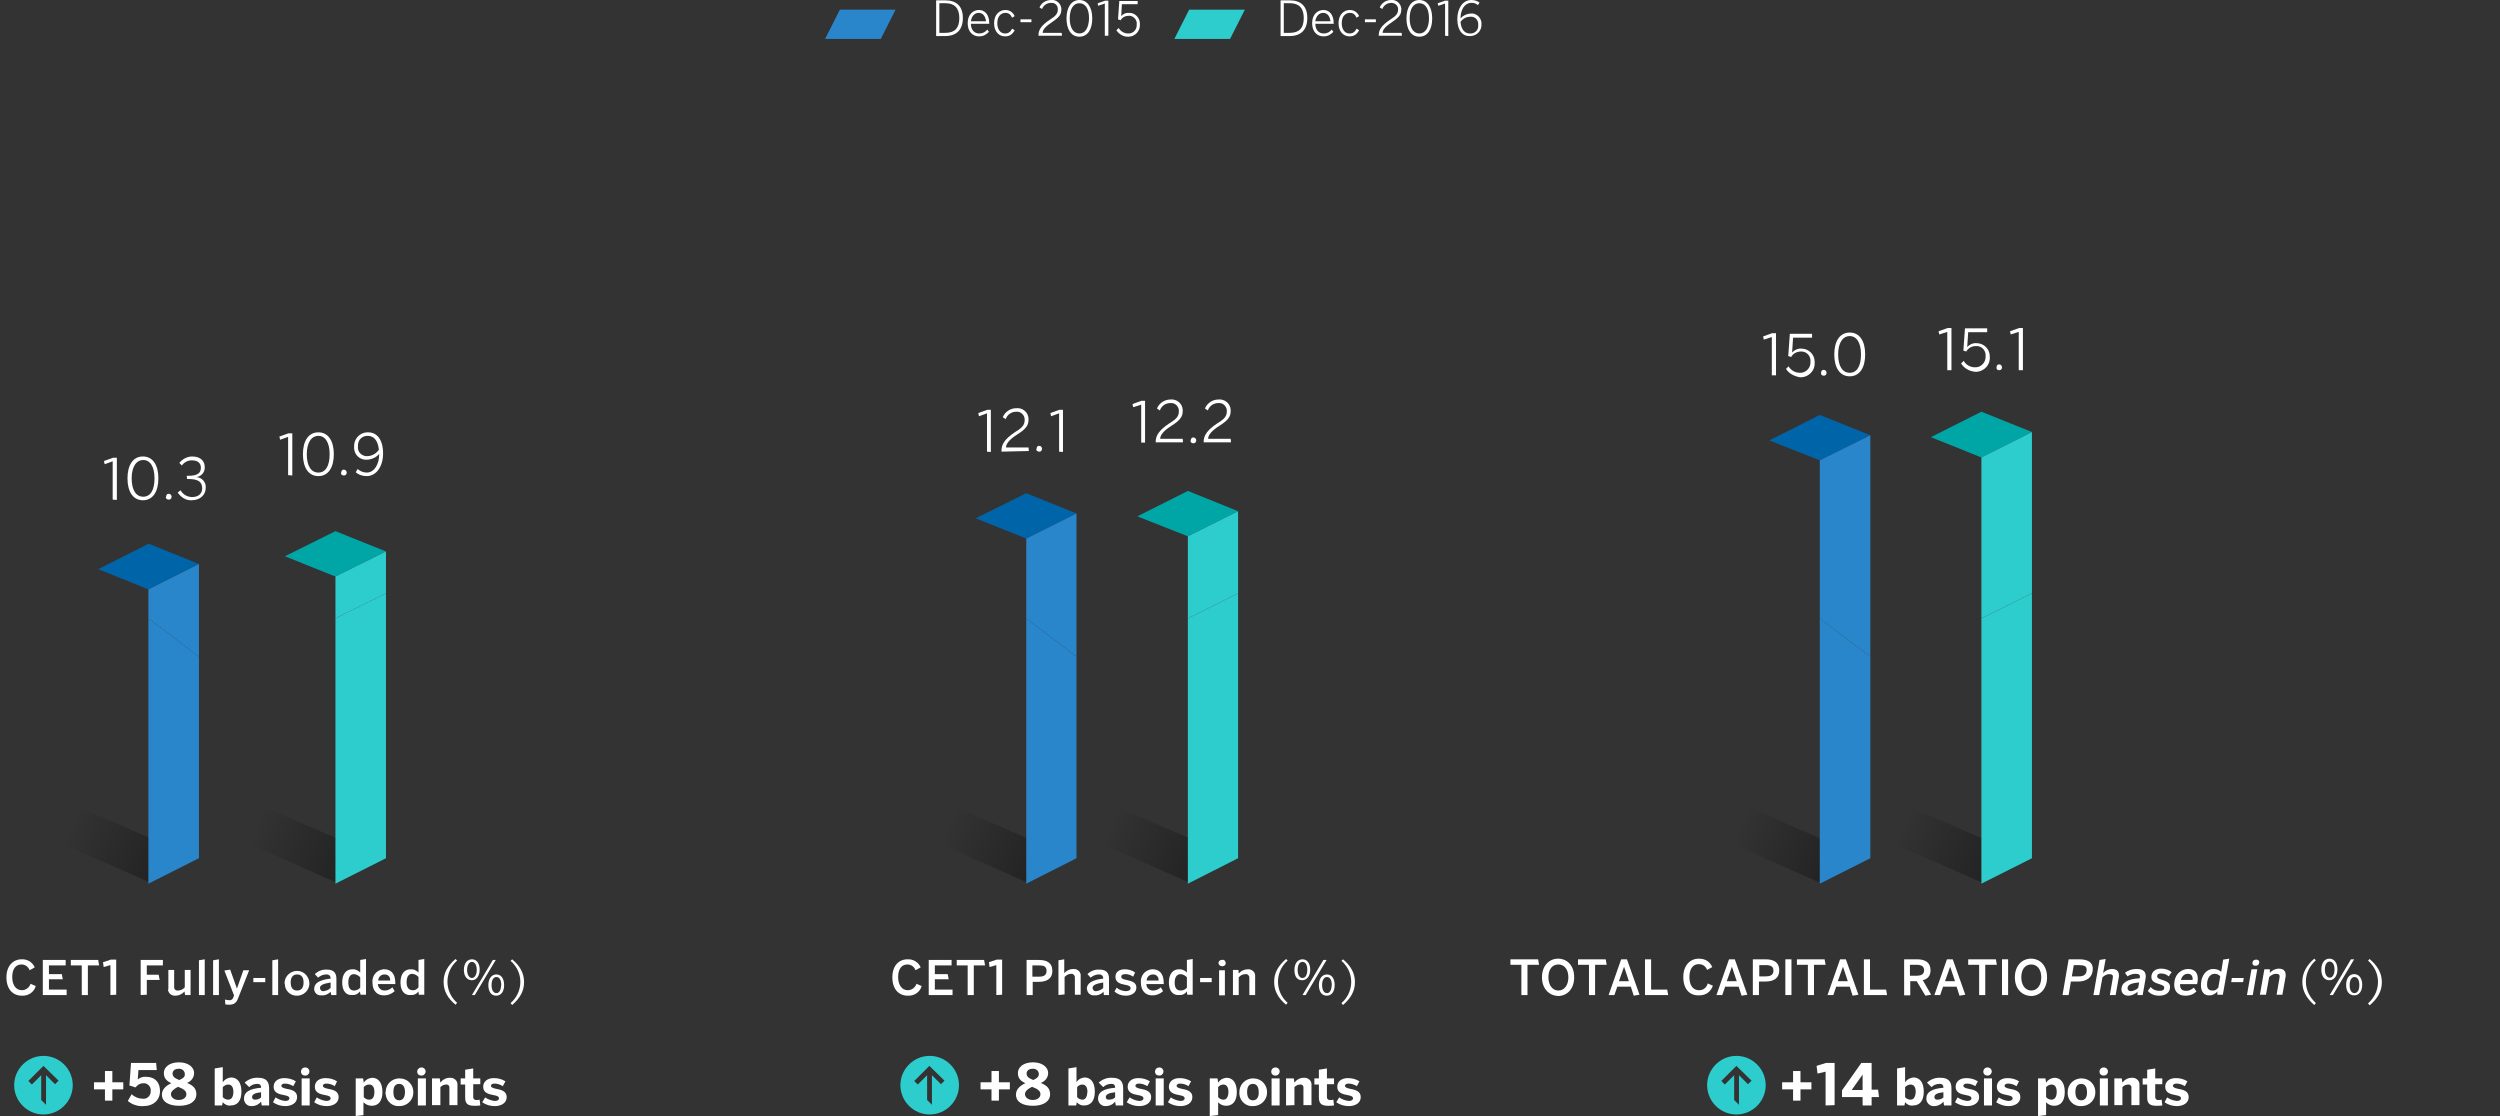 <?xml version="1.0" encoding="utf-8"?>
<!-- Generator: Adobe Illustrator 21.0.0, SVG Export Plug-In . SVG Version: 6.00 Build 0)  -->
<!DOCTYPE svg PUBLIC "-//W3C//DTD SVG 1.1//EN" "http://www.w3.org/Graphics/SVG/1.1/DTD/svg11.dtd">
<svg version="1.1" id="Capa_1" xmlns="http://www.w3.org/2000/svg" xmlns:xlink="http://www.w3.org/1999/xlink" x="0px" y="0px"
	 viewBox="0 0 776.6 346.7" style="enable-background:new 0 0 776.6 346.7;" xml:space="preserve">
<rect x="0" y="0" width="776.6" height="346.7" fill="#333333" stroke="none"/>
<style type="text/css">
	.st0{fill:url(#SVGID_1_);}
	.st1{fill:url(#SVGID_2_);}
	.st2{fill:url(#SVGID_3_);}
	.st3{fill:url(#SVGID_4_);}
	.st4{fill:url(#SVGID_5_);}
	.st5{fill:url(#SVGID_6_);}
	.st6{fill:#FFFFFF;}
	.st7{fill:#2ECDCD;}
	.st8{fill:#2A86CA;}
	.st9{fill:#0064A8;}
	.st10{fill:#00A6A6;}
</style>
<linearGradient id="SVGID_1_" gradientUnits="userSpaceOnUse" x1="79.635" y1="91.559" x2="124.164" y2="72.198" gradientTransform="matrix(1 0 0 -1 0 348)">
	<stop  offset="0" style="stop-color:#000000;stop-opacity:0"/>
	<stop  offset="1" style="stop-color:#000000;stop-opacity:0.5"/>
</linearGradient>
<polygon class="st0" points="104.4,274.1 57.3,253.3 76.3,248.1 119.2,266.8 "/>
<linearGradient id="SVGID_2_" gradientUnits="userSpaceOnUse" x1="21.823" y1="91.542" x2="66.352" y2="72.182" gradientTransform="matrix(1 0 0 -1 0 348)">
	<stop  offset="0" style="stop-color:#000000;stop-opacity:0"/>
	<stop  offset="1" style="stop-color:#000000;stop-opacity:0.5"/>
</linearGradient>
<polygon class="st1" points="46.5,274.1 -0.5,253.3 18.5,248.1 61.4,266.8 "/>
<linearGradient id="SVGID_3_" gradientUnits="userSpaceOnUse" x1="344.588" y1="91.536" x2="389.117" y2="72.175" gradientTransform="matrix(1 0 0 -1 0 348)">
	<stop  offset="0" style="stop-color:#000000;stop-opacity:0"/>
	<stop  offset="1" style="stop-color:#000000;stop-opacity:0.5"/>
</linearGradient>
<polygon class="st2" points="369.3,274.1 322.2,253.3 341.2,248.1 384.1,266.8 "/>
<linearGradient id="SVGID_4_" gradientUnits="userSpaceOnUse" x1="294.256" y1="91.549" x2="338.786" y2="72.189" gradientTransform="matrix(1 0 0 -1 0 348)">
	<stop  offset="0" style="stop-color:#000000;stop-opacity:0"/>
	<stop  offset="1" style="stop-color:#000000;stop-opacity:0.5"/>
</linearGradient>
<polygon class="st3" points="319,274.1 271.9,253.3 290.9,248.1 333.8,266.8 "/>
<linearGradient id="SVGID_5_" gradientUnits="userSpaceOnUse" x1="590.75" y1="91.552" x2="635.28" y2="72.191" gradientTransform="matrix(1 0 0 -1 0 348)">
	<stop  offset="0" style="stop-color:#000000;stop-opacity:0"/>
	<stop  offset="1" style="stop-color:#000000;stop-opacity:0.5"/>
</linearGradient>
<polygon class="st4" points="615.5,274.1 568.4,253.3 587.4,248.1 630.3,266.8 "/>
<linearGradient id="SVGID_6_" gradientUnits="userSpaceOnUse" x1="540.411" y1="91.547" x2="584.94" y2="72.187" gradientTransform="matrix(1 0 0 -1 0 348)">
	<stop  offset="0" style="stop-color:#000000;stop-opacity:0"/>
	<stop  offset="1" style="stop-color:#000000;stop-opacity:0.5"/>
</linearGradient>
<polygon class="st5" points="565.1,274.1 518,253.3 537.1,248.1 580,266.8 "/>
<title>des_financiero_solvencia_eng</title>
<path class="st6" d="M2,303.6c0-3.6,2.1-5.6,4.7-5.6c1.8-0.1,3.4,0.9,4.1,2.5l-1.6,0.9c-0.4-1.1-1.4-1.8-2.5-1.8
	c-1.9,0-2.9,1.5-2.9,3.9s1.1,4.1,3,4.1c1.2,0,2.3-0.8,2.7-2l1.6,0.7c-0.5,1.9-2.3,3.1-4.3,3C4,309.3,2,307.3,2,303.6z"/>
<path class="st6" d="M13.3,309.1v-10.9h7.1v1.7h-5.2v2.7h4l0.3,1.6h-4.3v3.2h5.5v1.7L13.3,309.1L13.3,309.1z"/>
<path class="st6" d="M25.4,309.1v-9.2H22v-1.7h8.5l0.3,1.7h-3.5v9.2H25.4z"/>
<path class="st6" d="M34.3,309.1v-9.3l-2.1,0.6l-0.2-1.5l2.4-0.8h1.7V309L34.3,309.1L34.3,309.1z"/>
<path class="st6" d="M43.7,309.1v-10.9h6.9v1.7h-5v2.9h3.7l0.3,1.6h-4v4.6L43.7,309.1L43.7,309.1z"/>
<path class="st6" d="M52.3,307v-5.7h1.8v5.2c-0.1,0.6,0.3,1.1,0.8,1.2c0.1,0,0.2,0,0.4,0c0.8,0,1.6-0.4,2.1-1v-5.4h1.8v7.8h-1.7
	l-0.2-1.1c-0.7,0.8-1.7,1.3-2.8,1.3c-1.1,0.1-2.2-0.7-2.3-1.8C52.3,307.3,52.3,307.2,52.3,307z"/>
<path class="st6" d="M61.8,309.1v-10.8l1.8-0.3v11.1L61.8,309.1L61.8,309.1z"/>
<path class="st6" d="M66.2,309.1v-10.8L68,298v11.1H66.2L66.2,309.1z"/>
<path class="st6" d="M70,312l-0.1-1.5c0.4,0.1,0.9,0.2,1.3,0.2c0.6,0.1,1.1-0.3,1.3-0.9l0.2-0.6l-3-7.7l1.8-0.3l2.1,5.9l0,0l2-5.7
	h1.8L74,310c-0.5,1.4-1.2,2.1-2.8,2.1C70.8,312.1,70.4,312.1,70,312z"/>
<path class="st6" d="M78.7,305.1v-1.3h3.7v1.3H78.7z"/>
<path class="st6" d="M84.6,309.1v-10.8l1.8-0.3v11.1L84.6,309.1L84.6,309.1z"/>
<path class="st6" d="M88.4,305.2c0.1-2.1,2-3.7,4.1-3.6s3.7,2,3.6,4.1c-0.1,2-1.8,3.6-3.8,3.6c-2,0.1-3.8-1.5-3.8-3.5
	C88.4,305.6,88.4,305.4,88.4,305.2z M94.3,305.2c0-1.5-0.6-2.5-2-2.5s-2,1-2,2.5s0.6,2.5,2,2.5S94.3,306.7,94.3,305.2L94.3,305.2z"
	/>
<path class="st6" d="M97.6,307.2c0-1.7,1.4-2.8,5.1-3.2v-0.2c0-0.6-0.5-1.1-1.1-1.1c-0.1,0-0.2,0-0.3,0c-0.9,0-1.8,0.4-2.5,1l-1-1.1
	c1-1,2.4-1.5,3.8-1.4c2,0,2.9,1,2.9,2.8v5.1h-1.6l-0.2-1c-0.8,0.8-1.8,1.2-2.9,1.1c-1.1,0.1-2.1-0.7-2.2-1.8
	C97.6,307.3,97.6,307.3,97.6,307.2z M102.7,306.9v-1.7c-2.5,0.4-3.3,0.9-3.3,1.7c0,0.5,0.4,1,0.9,1c0.1,0,0.1,0,0.2,0
	C101.3,307.8,102.1,307.5,102.7,306.9z"/>
<path class="st6" d="M106.3,305.2c0-2.7,1.3-4.1,3.1-4.1c0.9-0.1,1.8,0.3,2.5,1v-3.9l1.8-0.3V309H112l-0.2-1
	c-0.6,0.8-1.5,1.2-2.5,1.1C107.7,309.2,106.3,308,106.3,305.2z M111.9,306.8v-3.2c-0.5-0.6-1.2-0.9-1.9-1c-1.1,0-1.8,0.8-1.8,2.6
	s0.7,2.5,1.8,2.5C110.8,307.7,111.5,307.3,111.9,306.8L111.9,306.8z"/>
<path class="st6" d="M115.7,305.2c-0.2-2.1,1.3-3.9,3.4-4.1c0.1,0,0.2,0,0.3,0c1.7,0,3.4,1,3.4,4.2v0.4h-5.4c0,1.1,0.9,2,2,2h0.1
	c0.9,0,1.8-0.4,2.4-1l0.7,1.2c-0.9,0.8-2,1.3-3.2,1.3C117.5,309.3,115.7,308.1,115.7,305.2z M121.2,304.5c0.1-1-0.7-1.8-1.6-1.8
	c-0.1,0-0.1,0-0.2,0c-1,0-1.9,0.8-1.9,1.9h3.7V304.5z"/>
<path class="st6" d="M124.4,305.2c0-2.7,1.3-4.1,3.1-4.1c0.9-0.1,1.8,0.3,2.5,1v-3.9l1.8-0.3V309h-1.7l-0.1-1
	c-0.6,0.8-1.5,1.2-2.5,1.1C125.8,309.2,124.4,308,124.4,305.2z M130,306.7v-3.2c-0.5-0.6-1.2-0.9-1.9-1c-1.1,0-1.8,0.8-1.8,2.6
	s0.8,2.5,1.9,2.5C128.9,307.7,129.5,307.3,130,306.7z"/>
<path class="st6" d="M141.5,312.1c-2.4-2-3.7-4.2-3.7-7.1s1.3-5,3.7-7.1l0.5,0.5c-3.6,3.1-4,8.5-1,12.1c0.3,0.3,0.6,0.7,1,1
	L141.5,312.1z"/>
<path class="st6" d="M144.1,301.3c0-2,1-3.3,2.5-3.3s2.4,1.3,2.4,3.2s-0.9,3.3-2.4,3.3S144.1,303.3,144.1,301.3z M148.1,301.3
	c0-1.5-0.6-2.5-1.5-2.5s-1.5,1.1-1.5,2.5s0.6,2.5,1.5,2.5S148.1,302.7,148.1,301.3L148.1,301.3z M146.6,309.1l6.5-10.9h0.9
	l-6.5,10.9H146.6z M151.7,306c0-2,1-3.3,2.5-3.3s2.4,1.3,2.4,3.3s-0.9,3.3-2.5,3.3S151.7,307.9,151.7,306L151.7,306z M155.7,306
	c0-1.5-0.5-2.5-1.5-2.5s-1.5,1.1-1.5,2.5s0.5,2.5,1.5,2.5S155.6,307.4,155.7,306L155.7,306z"/>
<path class="st6" d="M158.6,311.6c3.6-3.1,4.1-8.5,1-12.1c-0.3-0.4-0.6-0.7-1-1l0.5-0.5c2.4,2,3.7,4.3,3.7,7.1s-1.3,5-3.7,7.1
	L158.6,311.6z"/>
<path class="st6" d="M32.6,341.9v-3.5h-3.4v-2.2h3.4v-3.5h2.3v3.5h3.4v2.2h-3.4v3.5H32.6z"/>
<path class="st6" d="M308,341.9v-3.5h-3.4v-2.2h3.4v-3.5h2.3v3.5h3.4v2.2h-3.4v3.5H308z"/>
<path class="st6" d="M557,341.9v-3.5h-3.4v-2.2h3.4v-3.5h2.3v3.5h3.4v2.2h-3.4v3.5H557z"/>
<path class="st6" d="M39.7,342l1.2-2.1c0.9,0.9,2.2,1.4,3.4,1.4c1.2,0.2,2.3-0.7,2.5-1.9c0-0.2,0-0.3,0-0.5c0.2-1.1-0.7-2.2-1.8-2.4
	c-0.2,0-0.3,0-0.5,0c-1,0-1.8,0.5-2.4,1.3l-1.9-0.6l0.5-7h7.8l0.2,2.2H43l-0.2,2.9c0.7-0.6,1.7-0.9,2.6-0.8c2.8,0,4.3,1.8,4.3,4.4
	c0,2.8-2,4.7-5.2,4.7C42.7,343.7,41,343.1,39.7,342z"/>
<path class="st6" d="M50.3,340c0-1.6,1.3-2.8,2.9-3.5c-1.4-0.7-2.3-1.5-2.3-3.2s1.6-3.3,4.7-3.3s4.7,1.7,4.7,3.3
	c0,1.4-0.9,2.6-2.2,3.1c1.7,0.7,2.9,1.6,2.9,3.5c0,2.2-2,3.6-5.3,3.6S50.3,342.3,50.3,340z M57.9,339.9c0-1-0.8-1.6-2.6-2.3
	c-1.3,0.7-2.2,1.4-2.2,2.3s0.9,1.8,2.4,1.8S57.9,340.9,57.9,339.9z M57.4,333.6c0-0.9-0.8-1.6-1.7-1.6c-0.1,0-0.1,0-0.2,0
	c-1.4,0-1.9,0.8-1.9,1.5c0,1,0.8,1.5,2.1,2C57,334.9,57.5,334.5,57.4,333.6L57.4,333.6z"/>
<path class="st6" d="M69.2,342.4l-0.2,1h-2.3v-11.5l2.5-0.4v4.7c0.6-0.9,1.5-1.4,2.6-1.5c1.9,0,3.2,1.5,3.2,4.4s-1.3,4.3-3.3,4.3
	C70.8,343.6,69.8,343.1,69.2,342.4z M72.5,339.2c0-1.4-0.5-2.3-1.6-2.3c-0.6,0-1.2,0.3-1.7,0.8v3.1c0.4,0.5,1,0.8,1.7,0.8
	C71.9,341.6,72.5,340.7,72.5,339.2L72.5,339.2z"/>
<path class="st6" d="M75.8,341.2c0-1.9,1.6-3,5.3-3.3v-0.2c0-0.6-0.4-1-1-1c-0.1,0-0.2,0-0.3,0c-0.9,0-1.8,0.4-2.4,1l-1.4-1.4
	c1.1-1,2.6-1.6,4.2-1.5c2.4,0,3.4,1.1,3.4,3.3v5.3h-2.3l-0.2-1.2c-0.7,0.9-1.8,1.4-2.9,1.4c-1.2,0.1-2.3-0.8-2.4-2.1
	C75.8,341.4,75.8,341.3,75.8,341.2z M81.1,340.9v-1.6c-2,0.2-2.8,0.7-2.8,1.5c0,0.4,0.3,0.8,0.8,0.8h0.1
	C79.9,341.6,80.6,341.4,81.1,340.9L81.1,340.9z"/>
<path class="st6" d="M84.8,342.4l0.8-1.5c0.9,0.6,1.9,1,3,1.1c0.8,0,1.3-0.3,1.3-0.8s-0.4-0.8-1.6-1c-1.6-0.3-3.3-0.7-3.3-2.6
	c0-1.7,1.4-2.7,3.3-2.7c1.3,0,2.5,0.3,3.6,1l-0.8,1.5c-0.8-0.5-1.7-0.8-2.6-0.8c-0.7,0-1.1,0.3-1.1,0.7s0.5,0.7,1.5,0.9
	c1.7,0.3,3.4,0.7,3.4,2.6s-1.8,2.8-3.7,2.8C87.3,343.6,85.9,343.2,84.8,342.4z"/>
<path class="st6" d="M93.5,332.9c0-0.7,0.5-1.3,1.3-1.3c0.1,0,0.1,0,0.2,0c0.7,0.1,1.2,0.7,1.1,1.4c-0.1,0.7-0.7,1.2-1.4,1.1
	C94,334.1,93.5,333.6,93.5,332.9z M93.7,343.4V335h2.5v8.4H93.7z"/>
<path class="st6" d="M97.6,342.4l0.8-1.5c0.9,0.6,1.9,1,3,1.1c0.8,0,1.3-0.3,1.3-0.8s-0.4-0.8-1.6-1c-1.6-0.3-3.3-0.7-3.3-2.6
	c0-1.7,1.4-2.7,3.3-2.7c1.3,0,2.5,0.3,3.6,1l-0.7,1.5c-0.8-0.5-1.7-0.8-2.6-0.8c-0.7,0-1.1,0.3-1.1,0.7s0.5,0.7,1.5,0.9
	c1.7,0.3,3.4,0.7,3.4,2.6s-1.8,2.8-3.7,2.8C100.1,343.6,98.7,343.2,97.6,342.4z"/>
<path class="st6" d="M110.5,346.7V335h2.3l0.2,1.3c0.6-0.9,1.5-1.4,2.6-1.5c1.9,0,3.2,1.5,3.2,4.4s-1.3,4.3-3.3,4.3
	c-1,0-1.9-0.4-2.6-1.1v4L110.5,346.7z M116.3,339.2c0-1.4-0.5-2.3-1.6-2.3c-0.7,0-1.3,0.3-1.7,0.8v3.1c0.4,0.5,1,0.8,1.7,0.8
	C115.8,341.6,116.3,340.7,116.3,339.2L116.3,339.2z"/>
<path class="st6" d="M119.8,339.2c0-2.4,2-4.3,4.4-4.2c2.4,0,4.3,2,4.2,4.4c0,2.3-1.9,4.2-4.3,4.2c-2.2,0.2-4.1-1.5-4.3-3.7
	C119.7,339.7,119.7,339.4,119.8,339.2z M125.8,339.2c0-1.4-0.5-2.5-1.8-2.5s-1.8,1-1.8,2.5s0.5,2.6,1.8,2.6S125.8,340.7,125.8,339.2
	L125.8,339.2z"/>
<path class="st6" d="M129.6,332.9c0-0.7,0.6-1.3,1.3-1.3c0.1,0,0.1,0,0.2,0c0.7,0.1,1.2,0.7,1.1,1.4c-0.1,0.7-0.7,1.2-1.4,1.1
	C130.1,334.1,129.6,333.6,129.6,332.9z M129.8,343.4V335h2.5v8.4H129.8z"/>
<path class="st6" d="M134.2,343.4V335h2.4l0.2,1.3c0.7-0.9,1.7-1.5,2.9-1.5c1.2-0.1,2.3,0.7,2.4,1.9c0,0.2,0,0.3,0,0.5v6.1h-2.5V338
	c0.1-0.5-0.2-1-0.7-1.1c-0.1,0-0.2,0-0.3,0c-0.7,0-1.3,0.3-1.8,0.8v5.6h-2.6L134.2,343.4L134.2,343.4z"/>
<path class="st6" d="M144.5,340.9v-4h-1.4V335h1.4v-2.7l2.5-0.4v3.1h2.2v1.8H147v3.8c-0.1,0.5,0.2,1,0.7,1.1c0.1,0,0.3,0,0.4,0
	c0.3,0,0.6,0,0.9-0.1l0.2,1.8c-0.6,0.1-1.2,0.1-1.8,0.1C145.3,343.5,144.5,342.9,144.5,340.9z"/>
<path class="st6" d="M149.8,342.4l0.9-1.5c0.9,0.6,1.9,1,3,1.1c0.8,0,1.3-0.3,1.3-0.8s-0.4-0.8-1.6-1c-1.6-0.3-3.3-0.7-3.3-2.6
	c0-1.7,1.4-2.7,3.3-2.7c1.3,0,2.5,0.3,3.6,1l-0.8,1.5c-0.8-0.5-1.7-0.8-2.6-0.8c-0.7,0-1.1,0.3-1.1,0.7s0.5,0.7,1.5,0.9
	c1.6,0.3,3.4,0.7,3.4,2.6s-1.8,2.8-3.7,2.8C152.3,343.6,150.9,343.2,149.8,342.4z"/>
<g id="icons">
	<path class="st7" d="M4.4,337.1c0,5,4.1,9.1,9.1,9.1s9.1-4.1,9.1-9.1s-4.1-9.1-9.1-9.1S4.4,332.1,4.4,337.1L4.4,337.1z M18.2,335.7
		l-1.1,1.1l-2.8-2.8v9.2l-1.5-1.5V334l-2.9,2.9l-1.1-1.1l4.7-4.7L18.2,335.7z"/>
</g>
<path class="st6" d="M277.2,303.6c0-3.6,2-5.6,4.7-5.6c1.8-0.1,3.4,0.9,4.1,2.5l-1.6,0.9c-0.4-1.1-1.4-1.8-2.5-1.8
	c-1.9,0-2.9,1.5-2.9,3.9s1.1,4.1,3,4.1c1.2,0,2.3-0.8,2.7-2l1.6,0.7c-0.5,1.9-2.3,3.1-4.3,3C279.2,309.3,277.2,307.3,277.2,303.6z"
	/>
<path class="st6" d="M288.5,309.1v-10.9h7.1v1.7h-5.2v2.7h4l0.3,1.6h-4.3v3.2h5.5v1.7L288.5,309.1L288.5,309.1z"/>
<path class="st6" d="M300.6,309.1v-9.2h-3.4v-1.7h8.5l0.3,1.7h-3.5v9.2H300.6z"/>
<path class="st6" d="M309.5,309.1v-9.3l-2.1,0.6l-0.2-1.5l2.4-0.8h1.7V309L309.5,309.1L309.5,309.1z"/>
<path class="st6" d="M318.9,309.1v-10.9h3.8c2.4,0,4.2,0.8,4.2,3.4s-2,3.4-4.2,3.4h-1.9v4.1H318.9z M320.7,303.4h2
	c1.6,0,2.4-0.5,2.4-1.8s-0.7-1.7-2.4-1.7h-2V303.4L320.7,303.4z"/>
<path class="st6" d="M328.8,309.1v-10.8l1.8-0.3v4.3c0.7-0.8,1.7-1.3,2.8-1.3c1.1-0.1,2.2,0.7,2.3,1.8c0,0.2,0,0.3,0,0.5v5.7h-1.8
	v-5.2c0.1-0.6-0.3-1.1-0.8-1.3c-0.1,0-0.2,0-0.3,0c-0.8,0-1.6,0.4-2.1,1v5.4L328.8,309.1L328.8,309.1z"/>
<path class="st6" d="M337.6,307.2c0-1.7,1.5-2.8,5.1-3.2v-0.2c0-0.6-0.5-1.1-1.1-1.1c-0.1,0-0.2,0-0.3,0c-0.9,0-1.8,0.4-2.5,1
	l-1-1.1c1-1,2.4-1.5,3.8-1.4c2,0,2.9,1,2.9,2.8v5.1h-1.6l-0.1-1c-0.8,0.8-1.8,1.2-2.9,1.1c-1.1,0.1-2.1-0.7-2.2-1.8
	C337.6,307.3,337.6,307.3,337.6,307.2z M342.7,306.9v-1.7c-2.5,0.4-3.3,0.9-3.3,1.7c0,0.5,0.4,1,0.9,1c0.1,0,0.1,0,0.2,0
	C341.3,307.8,342.1,307.5,342.7,306.9z"/>
<path class="st6" d="M346.2,308l0.7-1.2c0.7,0.7,1.7,1,2.7,1.1c1,0,1.6-0.3,1.6-0.9s-0.5-0.9-1.8-1.1c-1.6-0.3-2.9-0.8-2.9-2.5
	c0-1.4,1.1-2.3,2.9-2.3c1.1,0,2.3,0.3,3.2,1l-0.6,1.3c-0.7-0.5-1.5-0.8-2.4-0.8s-1.3,0.3-1.3,0.8s0.4,0.8,1.6,1
	c1.8,0.4,3.1,0.8,3.1,2.4s-1.5,2.5-3.3,2.5C348.4,309.3,347.2,308.9,346.2,308z"/>
<path class="st6" d="M354.4,305.2c-0.2-2.1,1.3-3.9,3.4-4.1c0.1,0,0.2,0,0.3,0c1.7,0,3.4,1,3.4,4.2v0.4h-5.4c0,1.1,0.9,2,2,2h0.1
	c0.9,0,1.8-0.4,2.4-1l0.7,1.2c-0.9,0.8-2,1.3-3.2,1.3C356.2,309.3,354.4,308.1,354.4,305.2z M359.9,304.5c0.1-1-0.7-1.8-1.6-1.8
	c-0.1,0-0.1,0-0.2,0c-1,0-1.9,0.8-1.9,1.9h3.7V304.5z"/>
<path class="st6" d="M363.1,305.2c0-2.7,1.3-4.1,3.1-4.1c0.9-0.1,1.8,0.3,2.5,1v-3.9l1.8-0.3V309h-1.7l-0.1-1
	c-0.6,0.8-1.5,1.2-2.5,1.1C364.5,309.2,363.1,308,363.1,305.2z M368.7,306.8v-3.2c-0.5-0.6-1.2-0.9-1.9-1c-1.1,0-1.9,0.8-1.9,2.6
	s0.7,2.5,1.9,2.5C367.6,307.7,368.3,307.3,368.7,306.8L368.7,306.8z"/>
<path class="st6" d="M372.8,305.1v-1.3h3.6v1.3H372.8z"/>
<path class="st6" d="M378.5,299.2c0-0.5,0.4-1,0.9-1h0.1c0.5-0.2,1.1,0.1,1.2,0.7c0.2,0.5-0.1,1.1-0.7,1.2c-0.2,0.1-0.4,0.1-0.6,0
	C379,300.1,378.6,299.7,378.5,299.2L378.5,299.2z M378.7,309.2v-7.8h1.8v7.8H378.7z"/>
<path class="st6" d="M383,309.1v-7.8h1.7l0.1,1.1c0.7-0.8,1.7-1.3,2.8-1.3c1.1-0.1,2.2,0.7,2.3,1.8c0,0.2,0,0.3,0,0.5v5.7h-1.8v-5.2
	c0.1-0.6-0.3-1.2-0.9-1.3c-0.1,0-0.2,0-0.3,0c-0.8,0-1.6,0.4-2.1,1v5.5L383,309.1L383,309.1z"/>
<path class="st6" d="M399.5,312.1c-2.4-2-3.7-4.2-3.7-7.1s1.3-5,3.7-7.1l0.5,0.5c-3.6,3.1-4,8.5-1,12.1c0.3,0.3,0.6,0.7,1,1
	L399.5,312.1z"/>
<path class="st6" d="M402.1,301.3c0-2,1-3.3,2.5-3.3s2.4,1.3,2.4,3.2s-0.9,3.3-2.5,3.3S402.1,303.3,402.1,301.3z M406.1,301.3
	c0-1.5-0.5-2.5-1.5-2.5s-1.5,1.1-1.5,2.5s0.5,2.5,1.5,2.5S406.1,302.7,406.1,301.3L406.1,301.3z M404.6,309.1l6.5-10.9h1l-6.5,10.9
	H404.6L404.6,309.1z M409.7,306c0-2,1-3.3,2.5-3.3s2.4,1.3,2.4,3.3s-0.9,3.3-2.5,3.3S409.7,307.9,409.7,306L409.7,306z M413.7,306
	c0-1.5-0.5-2.5-1.5-2.5s-1.5,1.1-1.5,2.5s0.5,2.5,1.5,2.5S413.6,307.4,413.7,306L413.7,306z"/>
<path class="st6" d="M416.7,311.6c3.6-3.1,4.1-8.5,1-12.1c-0.3-0.4-0.6-0.7-1-1l0.5-0.5c2.4,2,3.7,4.3,3.7,7.1s-1.3,5-3.7,7.1
	L416.7,311.6z"/>
<path class="st6" d="M315.6,340c0-1.6,1.3-2.8,2.9-3.5c-1.4-0.7-2.3-1.5-2.3-3.2s1.6-3.3,4.7-3.3s4.7,1.7,4.7,3.3
	c0,1.4-0.9,2.6-2.3,3.1c1.7,0.7,2.9,1.6,2.9,3.5c0,2.2-2,3.6-5.3,3.6S315.6,342.3,315.6,340z M323.2,339.9c0-1-0.8-1.6-2.6-2.3
	c-1.4,0.7-2.2,1.4-2.2,2.3s0.9,1.8,2.4,1.8S323.2,340.9,323.2,339.9z M322.7,333.6c0-0.9-0.8-1.6-1.7-1.6c-0.1,0-0.1,0-0.2,0
	c-1.4,0-1.9,0.8-1.9,1.5c0,1,0.8,1.5,2.1,2C322.2,334.9,322.7,334.5,322.7,333.6L322.7,333.6z"/>
<path class="st6" d="M334.5,342.4l-0.2,1h-2.4v-11.5l2.5-0.4v4.7c0.5-0.9,1.5-1.4,2.5-1.5c1.9,0,3.2,1.5,3.2,4.4s-1.3,4.3-3.3,4.3
	C336,343.5,335.1,343.1,334.5,342.4z M337.8,339.2c0-1.4-0.5-2.3-1.6-2.3c-0.6,0-1.2,0.3-1.6,0.8v3.1c0.4,0.5,1,0.8,1.7,0.8
	C337.2,341.6,337.7,340.7,337.8,339.2L337.8,339.2z"/>
<path class="st6" d="M341.1,341.2c0-1.9,1.6-3,5.3-3.3v-0.2c0-0.6-0.4-1-1-1c-0.1,0-0.2,0-0.3,0c-0.9,0-1.8,0.4-2.4,1l-1.4-1.4
	c1.1-1,2.6-1.6,4.2-1.5c2.4,0,3.4,1.1,3.4,3.3v5.3h-2.3l-0.2-1.2c-0.7,0.9-1.8,1.4-2.9,1.4c-1.2,0.1-2.3-0.9-2.4-2.1
	C341.1,341.4,341.1,341.3,341.1,341.2z M346.4,340.9v-1.6c-2,0.2-2.9,0.7-2.9,1.5c0,0.4,0.3,0.8,0.8,0.8h0.1
	C345.2,341.6,345.9,341.4,346.4,340.9z"/>
<path class="st6" d="M350,342.4l0.9-1.5c0.9,0.6,1.9,1,3,1.1c0.8,0,1.3-0.3,1.3-0.8s-0.4-0.8-1.6-1c-1.6-0.3-3.3-0.7-3.3-2.6
	c0-1.7,1.4-2.7,3.3-2.7c1.3,0,2.5,0.3,3.6,1l-0.8,1.5c-0.8-0.5-1.7-0.8-2.6-0.8c-0.7,0-1.1,0.3-1.1,0.7s0.5,0.7,1.5,0.9
	c1.6,0.3,3.4,0.7,3.4,2.6s-1.8,2.8-3.7,2.8C352.5,343.6,351.1,343.2,350,342.4z"/>
<path class="st6" d="M358.8,332.9c0-0.7,0.5-1.3,1.3-1.3c0.1,0,0.1,0,0.2,0c0.7,0.1,1.2,0.7,1.1,1.4c-0.1,0.7-0.7,1.2-1.4,1.1
	C359.3,334.1,358.8,333.6,358.8,332.9z M359,343.4V335h2.5v8.4H359z"/>
<path class="st6" d="M362.8,342.4l0.9-1.5c0.9,0.6,1.9,1,3,1.1c0.8,0,1.3-0.3,1.3-0.8s-0.4-0.8-1.6-1c-1.6-0.3-3.3-0.7-3.3-2.6
	c0-1.7,1.4-2.7,3.3-2.7c1.3,0,2.5,0.3,3.6,1l-0.8,1.5c-0.8-0.5-1.7-0.8-2.6-0.8c-0.7,0-1.1,0.3-1.1,0.7s0.5,0.7,1.5,0.9
	c1.6,0.3,3.4,0.7,3.4,2.6s-1.8,2.8-3.7,2.8C365.3,343.6,363.9,343.2,362.8,342.4z"/>
<path class="st6" d="M375.8,346.7V335h2.4l0.2,1.3c0.6-0.9,1.5-1.4,2.6-1.5c1.9,0,3.2,1.5,3.2,4.4s-1.3,4.3-3.3,4.3
	c-1,0-1.9-0.4-2.5-1.1v4L375.8,346.7z M381.6,339.2c0-1.4-0.5-2.3-1.6-2.3c-0.6,0-1.2,0.3-1.6,0.8v3.1c0.4,0.5,1,0.8,1.7,0.8
	C381,341.6,381.6,340.7,381.6,339.2L381.6,339.2z"/>
<path class="st6" d="M385,339.2c0-2.4,2-4.3,4.4-4.2c2.4,0,4.3,2,4.2,4.4c0,2.3-1.9,4.2-4.3,4.2c-2.2,0.2-4.1-1.5-4.3-3.7
	C385,339.7,385,339.4,385,339.2z M391,339.2c0-1.4-0.5-2.5-1.8-2.5s-1.8,1-1.8,2.5s0.5,2.6,1.8,2.6S391.1,340.7,391,339.2L391,339.2
	z"/>
<path class="st6" d="M394.9,332.9c0-0.7,0.5-1.3,1.3-1.3c0.1,0,0.1,0,0.2,0c0.7,0.1,1.2,0.7,1.1,1.4c-0.1,0.7-0.7,1.2-1.4,1.1
	C395.4,334.1,394.9,333.6,394.9,332.9z M395,343.4V335h2.5v8.4H395z"/>
<path class="st6" d="M399.5,343.4V335h2.4l0.2,1.3c0.7-0.9,1.7-1.5,2.9-1.5c1.2-0.1,2.3,0.7,2.4,1.9c0,0.2,0,0.3,0,0.5v6.1h-2.5V338
	c0.1-0.5-0.2-1-0.7-1.1c-0.1,0-0.2,0-0.3,0c-0.7,0-1.3,0.3-1.8,0.8v5.6L399.5,343.4L399.5,343.4z"/>
<path class="st6" d="M409.7,340.9v-4h-1.4V335h1.4v-2.7l2.5-0.4v3.1h2.2v1.8h-2.2v3.8c-0.1,0.5,0.2,1,0.7,1.1c0.1,0,0.3,0,0.4,0
	c0.3,0,0.6,0,0.9-0.1l0.2,1.8c-0.6,0.1-1.2,0.1-1.8,0.1C410.6,343.5,409.7,342.9,409.7,340.9z"/>
<path class="st6" d="M415.1,342.4l0.9-1.5c0.9,0.6,1.9,1,3,1.1c0.8,0,1.3-0.3,1.3-0.8s-0.4-0.8-1.6-1c-1.6-0.3-3.3-0.7-3.3-2.6
	c0-1.7,1.4-2.7,3.3-2.7c1.3,0,2.5,0.3,3.6,1l-0.8,1.5c-0.8-0.5-1.7-0.8-2.6-0.8c-0.7,0-1.1,0.3-1.1,0.7s0.5,0.7,1.5,0.9
	c1.6,0.3,3.4,0.7,3.4,2.6s-1.8,2.8-3.7,2.8C417.6,343.6,416.2,343.2,415.1,342.4z"/>
<g id="icons-2">
	<path class="st7" d="M279.7,337.1c0,5,4.1,9.1,9.1,9.1s9.1-4.1,9.1-9.1s-4.1-9.1-9.1-9.1S279.7,332.1,279.7,337.1L279.7,337.1z
		 M293.4,335.7l-1.1,1.1l-2.8-2.8v9.2l-1.5-1.5V334l-2.9,2.9l-1.1-1.1l4.7-4.7L293.4,335.7z"/>
</g>
<path class="st6" d="M567.1,343.4v-10.5l-2.5,0.6l-0.3-2.4l2.9-0.9h2.7v13.1L567.1,343.4L567.1,343.4z"/>
<path class="st6" d="M578.6,343.4v-2.6h-6.4v-2.1l6-8.5h3.2v8.3h2l0.3,2.3h-2.3v2.6L578.6,343.4L578.6,343.4z M575.2,338.6h3.4v-4.8
	l0,0L575.2,338.6z"/>
<path class="st6" d="M591.8,342.4l-0.2,1h-2.3v-11.5l2.5-0.4v4.7c0.6-0.9,1.5-1.4,2.6-1.5c1.9,0,3.2,1.5,3.2,4.4s-1.3,4.3-3.3,4.3
	C593.3,343.6,592.4,343.1,591.8,342.4z M595.1,339.2c0-1.4-0.5-2.3-1.6-2.3c-0.6,0-1.2,0.3-1.7,0.8v3.1c0.4,0.5,1,0.8,1.7,0.8
	C594.5,341.6,595,340.7,595.1,339.2L595.1,339.2z"/>
<path class="st6" d="M598.4,341.2c0-1.9,1.6-3,5.3-3.3v-0.2c0-0.6-0.4-1-1-1c-0.1,0-0.2,0-0.3,0c-0.9,0-1.8,0.4-2.4,1l-1.4-1.4
	c1.1-1,2.6-1.6,4.2-1.5c2.4,0,3.4,1.1,3.4,3.3v5.3h-2.3l-0.2-1.2c-0.7,0.9-1.8,1.4-2.9,1.4c-1.2,0.1-2.3-0.9-2.4-2.1
	C598.4,341.4,598.4,341.3,598.4,341.2z M603.7,340.9v-1.6c-2,0.2-2.8,0.7-2.8,1.5c0,0.4,0.3,0.8,0.8,0.8h0.1
	C602.5,341.6,603.2,341.4,603.7,340.9z"/>
<path class="st6" d="M607.3,342.4l0.8-1.5c0.9,0.6,1.9,1,3,1.1c0.8,0,1.3-0.3,1.3-0.8s-0.4-0.8-1.6-1c-1.6-0.3-3.3-0.7-3.3-2.6
	c0-1.7,1.4-2.7,3.3-2.7c1.3,0,2.5,0.3,3.6,1l-0.8,1.5c-0.8-0.5-1.7-0.8-2.6-0.8c-0.7,0-1.1,0.3-1.1,0.7s0.5,0.7,1.5,0.9
	c1.7,0.3,3.4,0.7,3.4,2.6s-1.8,2.8-3.7,2.8C609.8,343.6,608.5,343.2,607.3,342.4z"/>
<path class="st6" d="M616.1,332.9c0-0.7,0.5-1.3,1.3-1.3c0.1,0,0.1,0,0.2,0c0.7,0.1,1.2,0.7,1.1,1.4c-0.1,0.7-0.7,1.2-1.4,1.1
	C616.6,334.1,616.1,333.6,616.1,332.9z M616.3,343.4V335h2.5v8.4H616.3z"/>
<path class="st6" d="M620.1,342.4l0.8-1.5c0.9,0.6,1.9,1,3,1.1c0.8,0,1.3-0.3,1.3-0.8s-0.4-0.8-1.6-1c-1.6-0.3-3.3-0.7-3.3-2.6
	c0-1.7,1.4-2.7,3.3-2.7c1.3,0,2.5,0.3,3.6,1l-0.8,1.5c-0.8-0.5-1.7-0.8-2.6-0.8c-0.7,0-1.1,0.3-1.1,0.7s0.5,0.7,1.5,0.9
	c1.7,0.3,3.4,0.7,3.4,2.6s-1.8,2.8-3.7,2.8C622.6,343.6,621.3,343.2,620.1,342.4z"/>
<path class="st6" d="M633.1,346.7V335h2.3l0.2,1.3c0.6-0.9,1.5-1.4,2.6-1.5c1.9,0,3.2,1.5,3.2,4.4s-1.3,4.3-3.3,4.3
	c-1,0-1.9-0.4-2.5-1.1v4L633.1,346.7z M638.9,339.2c0-1.4-0.5-2.3-1.6-2.3c-0.6,0-1.2,0.3-1.7,0.8v3.1c0.4,0.5,1,0.8,1.7,0.8
	C638.3,341.6,638.9,340.7,638.9,339.2L638.9,339.2z"/>
<path class="st6" d="M642.3,339.2c0-2.4,2-4.3,4.4-4.2c2.4,0,4.3,2,4.2,4.4c0,2.3-1.9,4.2-4.3,4.2c-2.2,0.2-4.1-1.5-4.3-3.7
	C642.3,339.7,642.3,339.4,642.3,339.2z M648.3,339.2c0-1.4-0.5-2.5-1.8-2.5s-1.8,1-1.8,2.5s0.5,2.6,1.8,2.6S648.4,340.7,648.3,339.2
	L648.3,339.2z"/>
<path class="st6" d="M652.2,332.9c0-0.7,0.5-1.3,1.3-1.3c0.1,0,0.1,0,0.2,0c0.7,0.1,1.2,0.7,1.1,1.4c-0.1,0.7-0.7,1.2-1.4,1.1
	C652.7,334.1,652.2,333.6,652.2,332.9z M652.3,343.4V335h2.5v8.4H652.3z"/>
<path class="st6" d="M656.8,343.4V335h2.3l0.2,1.3c0.7-0.9,1.7-1.5,2.9-1.5c1.2-0.1,2.3,0.7,2.4,1.9c0,0.2,0,0.3,0,0.5v6.1h-2.5V338
	c0.1-0.5-0.2-1-0.7-1.1c-0.1,0-0.2,0-0.3,0c-0.7,0-1.3,0.3-1.8,0.8v5.6h-2.5L656.8,343.4L656.8,343.4z"/>
<path class="st6" d="M667,340.9v-4h-1.4V335h1.4v-2.7l2.5-0.4v3.1h2.2v1.8h-2.2v3.8c-0.1,0.5,0.2,1,0.7,1.1c0.1,0,0.3,0,0.4,0
	c0.3,0,0.6,0,0.9-0.1l0.2,1.8c-0.6,0.1-1.2,0.1-1.8,0.1C667.9,343.5,667,342.9,667,340.9z"/>
<path class="st6" d="M672.4,342.4l0.8-1.5c0.9,0.6,1.9,1,3,1.1c0.8,0,1.3-0.3,1.3-0.8s-0.4-0.8-1.6-1c-1.6-0.3-3.3-0.7-3.3-2.6
	c0-1.7,1.4-2.7,3.3-2.7c1.3,0,2.5,0.3,3.6,1l-0.8,1.5c-0.8-0.5-1.7-0.8-2.6-0.8c-0.7,0-1.1,0.3-1.1,0.7s0.5,0.7,1.5,0.9
	c1.7,0.3,3.4,0.7,3.4,2.6s-1.8,2.8-3.7,2.8C674.9,343.6,673.5,343.2,672.4,342.4z"/>
<g id="icons-3">
	<path class="st7" d="M530.3,337.1c0,5,4.1,9.1,9.1,9.1s9.1-4.1,9.1-9.1s-4.1-9.1-9.1-9.1S530.3,332.1,530.3,337.1L530.3,337.1z
		 M544.1,335.7l-1.1,1.1l-2.8-2.8v9.2l-1.5-1.5V334l-2.9,2.9l-1.1-1.1l4.7-4.7L544.1,335.7z"/>
</g>
<path class="st6" d="M35,155.2v-11.9l-2.5,0.9l-0.2-1l2.8-1h1.2v13.1L35,155.2L35,155.2z"/>
<path class="st6" d="M39.6,148.6c0-4.1,1.7-6.8,4.8-6.8s4.8,2.7,4.8,6.8s-1.7,6.8-4.8,6.8S39.6,152.7,39.6,148.6z M48,148.6
	c0-3.7-1.4-5.7-3.5-5.7s-3.6,2-3.6,5.7s1.4,5.7,3.6,5.7S48,152.3,48,148.6L48,148.6z"/>
<path class="st6" d="M51.6,154.3c0-0.5,0.3-0.9,0.7-0.9h0.1c0.5,0,0.8,0.3,0.9,0.8v0.1c0,0.5-0.3,0.9-0.8,0.9h-0.1
	c-0.5,0-0.9-0.3-0.9-0.8C51.6,154.4,51.6,154.4,51.6,154.3z"/>
<path class="st6" d="M55.2,153l0.9-0.7c0.7,1.3,2.1,2.1,3.6,2.1c2,0,3.1-1.1,3.1-2.7c0-1.9-1.1-2.9-4.2-2.9h-0.5l-0.1-1h0.6
	c2.8,0,3.8-0.9,3.8-2.5c0-1.3-0.8-2.3-2.8-2.3c-1.3,0-2.4,0.6-3.1,1.6l-0.8-0.8c1-1.2,2.4-2,4-2c2.8,0,3.9,1.6,3.9,3.3
	c0.1,1.6-1.1,2.9-2.6,3.1c1.8,0.1,3.1,1.7,2.9,3.4c0,2.1-1.7,3.8-4.4,3.8C57.8,155.5,56.2,154.5,55.2,153z"/>
<path class="st6" d="M89.5,147.6v-11.9l-2.5,0.9l-0.2-1l2.8-1h1.2v13.1L89.5,147.6L89.5,147.6z"/>
<path class="st6" d="M94.1,141.1c0-4.1,1.7-6.8,4.8-6.8s4.8,2.7,4.8,6.8s-1.7,6.8-4.8,6.8S94.1,145.2,94.1,141.1z M102.4,141.1
	c0-3.7-1.4-5.7-3.5-5.7s-3.6,2-3.6,5.7s1.4,5.7,3.6,5.7S102.4,144.8,102.4,141.1z"/>
<path class="st6" d="M106,146.8c0-0.5,0.3-0.9,0.7-0.9h0.1c0.5,0,0.8,0.3,0.9,0.8v0.1c0,0.5-0.3,0.9-0.8,0.9h-0.1
	c-0.5,0-0.9-0.3-0.9-0.8C106,146.9,106,146.8,106,146.8z"/>
<path class="st6" d="M110.5,146.7l0.6-1c0.8,0.7,1.8,1.1,2.8,1.1c2.4,0,3.9-2.6,3.9-5.8c-0.9,1.1-2.3,1.7-3.7,1.8
	c-2.1,0.2-3.9-1.3-4.1-3.4c0-0.2,0-0.5,0-0.7c-0.1-2.3,1.7-4.3,4-4.4c0.1,0,0.3,0,0.4,0c2.6,0,4.6,2.1,4.6,6.6c0,4-2.1,7-5.1,7
	C112.6,147.9,111.4,147.5,110.5,146.7z M117.7,139.7c-0.3-3-1.7-4.3-3.4-4.3c-1.7-0.1-3.1,1.2-3.1,2.9c0,0.1,0,0.2,0,0.4
	c-0.2,1.5,0.9,2.8,2.5,3c0.2,0,0.4,0,0.5,0C115.6,141.6,116.9,140.9,117.7,139.7z"/>
<path class="st6" d="M306.6,140.3v-11.9l-2.5,0.9l-0.2-1l2.8-1h1.1v13.1L306.6,140.3L306.6,140.3z"/>
<path class="st6" d="M311.1,140.3V140c0-1.9,0.9-3.6,4.4-5.9c2-1.2,2.8-2.1,2.8-3.6c0.1-1.3-0.9-2.5-2.2-2.6c-0.1,0-0.3,0-0.4,0
	c-1.5,0-2.8,0.9-3.3,2.3l-0.9-0.6c0.7-1.7,2.4-2.8,4.2-2.8c1.9-0.2,3.7,1.2,3.8,3.2c0,0.1,0,0.3,0,0.4c0,1.8-0.9,2.9-3.4,4.5
	c-2.4,1.5-3.6,2.9-3.6,4.1h7l0.1,1.1L311.1,140.3L311.1,140.3z"/>
<path class="st6" d="M322,139.4c0-0.5,0.3-0.9,0.7-0.9h0.1c0.5,0,0.8,0.3,0.9,0.8v0.1c0,0.5-0.3,0.9-0.8,0.9h-0.1
	c-0.5,0-0.9-0.3-0.9-0.8C322,139.5,322,139.5,322,139.4z"/>
<path class="st6" d="M329,140.3v-11.9l-2.5,0.9l-0.2-1l2.8-1h1.1v13.1L329,140.3L329,140.3z"/>
<path class="st6" d="M354.5,137.6v-11.9l-2.5,0.8l-0.2-1l2.8-1h1.1v13h-1.2L354.5,137.6L354.5,137.6z"/>
<path class="st6" d="M359,137.6v-0.3c0-1.9,0.9-3.6,4.4-5.9c2-1.2,2.8-2.1,2.8-3.6c0.1-1.3-0.9-2.5-2.2-2.6c-0.1,0-0.3,0-0.4,0
	c-1.5,0-2.8,0.9-3.3,2.3l-0.9-0.6c0.7-1.7,2.4-2.8,4.2-2.8c1.9-0.2,3.7,1.2,3.8,3.2c0,0.1,0,0.3,0,0.4c0,1.8-0.9,2.9-3.4,4.5
	c-2.4,1.5-3.6,2.9-3.6,4.1h7l0.1,1.1H359V137.6z"/>
<path class="st6" d="M369.9,136.8c0-0.5,0.3-0.9,0.7-0.9h0.1c0.5,0,0.8,0.3,0.9,0.8v0.1c0,0.5-0.3,0.9-0.8,0.9h-0.1
	c-0.5,0-0.9-0.3-0.9-0.8C369.9,136.9,369.9,136.8,369.9,136.8z"/>
<path class="st6" d="M373.9,137.6v-0.3c0-1.9,0.9-3.6,4.4-5.9c2-1.2,2.8-2.1,2.8-3.6c0.1-1.3-0.9-2.5-2.2-2.6c-0.1,0-0.3,0-0.4,0
	c-1.5,0-2.8,0.9-3.3,2.3l-0.9-0.6c0.7-1.7,2.4-2.8,4.2-2.8c1.9-0.2,3.7,1.2,3.8,3.2c0,0.1,0,0.3,0,0.4c0,1.8-0.9,2.9-3.4,4.5
	c-2.4,1.5-3.6,2.9-3.6,4.1h7l0.1,1.1h-8.5V137.6z"/>
<path class="st6" d="M550.4,116.6v-11.9l-2.5,0.8l-0.2-1l2.8-1h1.2v13.1H550.4L550.4,116.6z"/>
<path class="st6" d="M554.8,114.6l0.8-0.8c0.7,1.2,2,2,3.5,2c1.7,0.1,3.2-1.3,3.3-3c0-0.1,0-0.3,0-0.4c0.2-1.6-1-3.1-2.6-3.2
	c-0.1,0-0.3,0-0.4,0c-1.2,0-2.4,0.6-3,1.7l-0.9-0.3l0.5-6.9h6.9v1.2H557l-0.3,4.6c0.7-0.8,1.8-1.3,2.9-1.2c2.2,0,4,1.7,4.1,3.9
	c0,0.1,0,0.2,0,0.4c0.2,2.4-1.7,4.4-4,4.6c-0.2,0-0.3,0-0.5,0C557.3,116.9,555.7,116,554.8,114.6z"/>
<path class="st6" d="M565.7,115.8c0-0.5,0.3-0.9,0.7-0.9h0.1c0.5,0,0.8,0.3,0.9,0.8v0.1c0,0.5-0.3,0.9-0.8,0.9h-0.1
	C566,116.7,565.6,116.4,565.7,115.8C565.7,115.9,565.7,115.8,565.7,115.8z"/>
<path class="st6" d="M569.8,110.1c0-4.1,1.7-6.8,4.8-6.8s4.8,2.7,4.8,6.8s-1.7,6.8-4.8,6.8S569.8,114.2,569.8,110.1z M578.1,110.1
	c0-3.7-1.4-5.7-3.5-5.7s-3.6,2-3.6,5.7s1.4,5.7,3.6,5.7S578.1,113.8,578.1,110.1z"/>
<path class="st6" d="M604.9,115v-11.9l-2.5,0.8l-0.2-1l2.8-1h1.2V115H604.9L604.9,115z"/>
<path class="st6" d="M609.2,112.9l0.8-0.8c0.7,1.2,2,2,3.5,2c1.7,0.1,3.2-1.3,3.3-3c0-0.1,0-0.3,0-0.4c0.2-1.6-1-3.1-2.6-3.2
	c-0.1,0-0.3,0-0.4,0c-1.2,0-2.4,0.6-3,1.7l-0.9-0.3l0.5-6.9h6.9v1.2h-5.9l-0.3,4.6c0.7-0.8,1.8-1.3,2.9-1.2c2.2,0,4,1.7,4.1,3.9
	c0,0.1,0,0.2,0,0.4c0.2,2.4-1.7,4.4-4,4.6c-0.2,0-0.3,0-0.5,0C611.7,115.3,610.1,114.4,609.2,112.9z"/>
<path class="st6" d="M620.2,114.1c0-0.5,0.3-0.9,0.7-0.9h0.1c0.5,0,0.8,0.3,0.9,0.8v0.1c0,0.5-0.3,0.9-0.8,0.9H621
	C620.5,115,620.1,114.7,620.2,114.1C620.2,114.2,620.2,114.2,620.2,114.1z"/>
<path class="st6" d="M627.1,115v-11.9l-2.5,0.8l-0.2-1l2.8-1h1.2V115H627.1L627.1,115z"/>
<polygon class="st8" points="46.1,274.5 61.8,266.6 61.8,204 46.1,192.1 "/>
<polygon class="st9" points="46.1,183.1 61.8,175.2 46.2,168.9 30.5,176.8 "/>
<polygon class="st8" points="46.1,183.1 46.1,192.1 61.8,204 61.8,175.2 "/>
<polygon class="st7" points="104.2,274.5 119.9,266.6 119.9,184.3 104.2,192.1 "/>
<polygon class="st10" points="104.2,179.1 119.9,171.3 104.2,165 88.5,172.8 "/>
<polygon class="st7" points="104.2,179.1 104.2,192.1 119.9,184.3 119.9,171.3 "/>
<polygon class="st8" points="318.8,274.5 334.4,266.6 334.4,204 318.8,192.1 "/>
<polygon class="st9" points="318.8,167.3 334.4,159.5 318.8,153.2 303.1,161 "/>
<polygon class="st8" points="318.8,167.3 318.8,192.1 334.4,204 334.4,159.5 "/>
<polygon class="st7" points="369,274.5 384.6,266.6 384.6,184.3 369,192.1 "/>
<polygon class="st10" points="369,166.6 384.6,158.8 369,152.5 353.3,160.4 "/>
<polygon class="st7" points="369,166.6 369,192.1 384.6,184.3 384.6,158.8 "/>
<polygon class="st8" points="565.3,274.5 581,266.6 581,204 565.3,192.1 "/>
<polygon class="st9" points="565.3,143 581,135.2 565.3,128.9 549.6,136.8 "/>
<polygon class="st8" points="565.3,143 565.3,192.1 581,204 581,135.2 "/>
<polygon class="st7" points="615.5,274.5 631.2,266.6 631.2,184.3 615.5,192.1 "/>
<polygon class="st10" points="615.5,142.1 631.2,134.2 615.5,127.9 599.8,135.8 "/>
<polygon class="st7" points="615.5,142.1 615.5,192.1 631.2,184.3 631.2,134.2 "/>
<g>
	<path class="st6" d="M428.3,11.1v-0.2c0-1.6,0.8-3,3.7-4.9c1.6-1,2.3-1.8,2.3-3c0.1-1.1-0.8-2-1.9-2.1c-0.1,0-0.2,0-0.3,0
		c-1.2,0-2.3,0.8-2.7,1.9l-0.8-0.5c0.6-1.4,2-2.3,3.5-2.3c1.6-0.2,3,1,3.2,2.6c0,0.1,0,0.3,0,0.4c0,1.5-0.7,2.4-2.8,3.8
		s-3,2.4-3,3.4h5.9l0.1,0.9H428.3L428.3,11.1z"/>
</g>
<g>
	<path class="st6" d="M436.9,5.7c0-3.4,1.5-5.7,4-5.7s4,2.3,4,5.7s-1.4,5.7-4,5.7S436.9,9.1,436.9,5.7z M443.9,5.7
		c0-3.1-1.2-4.7-3-4.7s-3,1.7-3,4.7s1.2,4.7,3,4.7S443.9,8.7,443.9,5.7L443.9,5.7z"/>
</g>
<g>
	<path class="st6" d="M448.9,11.1v-10l-2.1,0.7L446.6,1l2.3-0.8h1v11L448.9,11.1L448.9,11.1z"/>
</g>
<g>
	<path class="st6" d="M452.7,5.9c0-3.4,1.8-5.9,4.3-5.9c0.9,0,1.8,0.2,2.6,0.8l-0.5,0.8c-0.6-0.5-1.3-0.8-2.1-0.7
		c-2,0-3.3,2.1-3.3,4.8c0.8-0.9,1.9-1.4,3.1-1.5c1.7-0.2,3.2,1.1,3.4,2.8c0,0.2,0,0.4,0,0.6c0.1,1.9-1.4,3.5-3.3,3.6
		c-0.1,0-0.2,0-0.4,0C454.5,11.3,452.7,9.6,452.7,5.9z M459.2,7.7c0.1-1.3-0.8-2.4-2-2.5c-0.2,0-0.3,0-0.5,0c-1.2,0-2.3,0.6-3,1.6
		c0.2,2.5,1.4,3.6,2.9,3.6c1.4,0.1,2.6-0.9,2.6-2.3C459.2,8,459.2,7.9,459.2,7.7z"/>
</g>
<g>
	<path class="st6" d="M322.6,11.1v-0.2c0-1.6,0.8-3,3.7-4.9c1.6-1,2.3-1.8,2.3-3c0.1-1.1-0.7-2.1-1.8-2.1c-0.1,0-0.3,0-0.4,0
		c-1.2,0-2.3,0.8-2.7,1.9l-0.8-0.5c0.6-1.4,2-2.3,3.6-2.3c1.6-0.2,3,1,3.2,2.6c0,0.1,0,0.3,0,0.4c0,1.5-0.7,2.4-2.8,3.8
		s-3,2.4-3,3.4h5.9l0.1,0.9H322.6L322.6,11.1z"/>
</g>
<g>
	<path class="st6" d="M331.3,5.7c0-3.4,1.5-5.7,4-5.7s4,2.3,4,5.7s-1.4,5.7-4,5.7S331.3,9.1,331.3,5.7z M338.3,5.7
		c0-3.1-1.2-4.7-3-4.7s-3,1.7-3,4.7s1.2,4.7,3,4.7S338.2,8.7,338.3,5.7L338.3,5.7z"/>
</g>
<g>
	<path class="st6" d="M343.2,11.1v-10l-2.1,0.7L341,1l2.3-0.8h1v10.9L343.2,11.1L343.2,11.1z"/>
</g>
<g>
	<path class="st6" d="M346.8,9.4l0.7-0.7c0.6,1,1.7,1.7,2.9,1.7c1.5,0.1,2.7-1.1,2.7-2.5c0-0.1,0-0.2,0-0.3c0.2-1.3-0.8-2.5-2.1-2.7
		c-0.1,0-0.2,0-0.4,0c-1,0-2,0.5-2.5,1.4L347.3,6l0.4-5.7h5.7v1h-4.9L348.3,5c0.6-0.7,1.5-1.1,2.4-1c1.8-0.1,3.3,1.4,3.4,3.2
		c0,0.1,0,0.3,0,0.4c0.1,2-1.4,3.7-3.4,3.8c-0.1,0-0.3,0-0.4,0C348.9,11.4,347.6,10.6,346.8,9.4z"/>
</g>
<g>
	<polygon class="st7" points="386.7,3 382.1,12.1 364.8,12.1 369.4,3 	"/>
</g>
<g>
	<polygon class="st8" points="278.2,3 273.6,12.1 256.3,12.1 260.9,3 	"/>
</g>
<g>
	<path class="st6" d="M397.8,11.2V0.1h2.8c3.6,0,5.5,1.9,5.5,5.5c0,3.7-2,5.6-5.5,5.6H397.8z M398.8,10.2h1.9c2.8,0,4.3-1.4,4.3-4.6
		c0-3.1-1.5-4.6-4.3-4.6h-1.9V10.2z"/>
	<path class="st6" d="M407.6,7.2c0-2.8,1.8-4.1,3.5-4.1c1.8,0,3.2,1.4,3.2,4.1v0.2h-5.7c0,1.9,1.1,3,2.6,3c1,0,1.8-0.4,2.5-1.2
		l0.5,0.7c-0.9,0.9-1.7,1.4-3.1,1.4C409.2,11.3,407.6,9.9,407.6,7.2z M413.3,6.6C413.1,5.1,412.4,4,411,4c-1.1,0-2.2,0.9-2.4,2.6
		H413.3z"/>
	<path class="st6" d="M415.8,7.2c0-2.8,1.8-4.1,3.5-4.1c1.4,0,2.4,0.8,2.9,1.9l-0.8,0.5c-0.5-1-1-1.5-2.1-1.5
		c-1.2,0-2.5,0.9-2.5,3.2c0,2,1,3.2,2.4,3.2c1.1,0,1.7-0.5,2.2-1.5l0.8,0.5c-0.7,1.3-1.6,1.9-3,1.9C417.4,11.3,415.8,9.9,415.8,7.2z
		"/>
	<path class="st6" d="M424,6.9V6h3.4v0.9H424z"/>
</g>
<g>
	<path class="st6" d="M290.8,11.2V0.1h2.8c3.6,0,5.5,1.9,5.5,5.5c0,3.7-2,5.6-5.5,5.6H290.8z M291.8,10.2h1.9c2.8,0,4.3-1.4,4.3-4.6
		c0-3.1-1.5-4.6-4.3-4.6h-1.9V10.2z"/>
	<path class="st6" d="M300.6,7.2c0-2.8,1.8-4.1,3.5-4.1c1.8,0,3.2,1.4,3.2,4.1v0.2h-5.7c0,1.9,1.1,3,2.6,3c1,0,1.8-0.4,2.5-1.2
		l0.5,0.7c-0.9,0.9-1.7,1.4-3.1,1.4C302.2,11.3,300.6,9.9,300.6,7.2z M306.3,6.6C306.1,5.1,305.4,4,304,4c-1.1,0-2.2,0.9-2.4,2.6
		H306.3z"/>
	<path class="st6" d="M308.8,7.2c0-2.8,1.8-4.1,3.5-4.1c1.4,0,2.4,0.8,2.9,1.9l-0.8,0.5c-0.5-1-1-1.5-2.1-1.5
		c-1.2,0-2.5,0.9-2.5,3.2c0,2,1,3.2,2.4,3.2c1.1,0,1.7-0.5,2.2-1.5l0.8,0.5c-0.7,1.3-1.6,1.9-3,1.9C310.4,11.3,308.8,9.9,308.8,7.2z
		"/>
	<path class="st6" d="M317,6.9V6h3.4v0.9H317z"/>
</g>
<g>
	<path class="st6" d="M472.6,309.1v-9.4h-3.4V298h8.6l0.3,1.7h-3.6v9.4H472.6z"/>
	<path class="st6" d="M479,303.6c0-3.7,2.3-5.8,5-5.8c2.7,0,5,2,5,5.8c0,3.7-2.3,5.8-5,5.8C481.4,309.3,479,307.3,479,303.6z
		 M487.2,303.6c0-2.5-1.3-4-3.1-4c-1.9,0-3.1,1.5-3.1,4s1.3,4.1,3.1,4.1C485.9,307.7,487.2,306.1,487.2,303.6z"/>
	<path class="st6" d="M493.6,309.1v-9.4h-3.4V298h8.6l0.3,1.7h-3.6v9.4H493.6z"/>
	<path class="st6" d="M499.7,309.1l3.9-11.1h1.8l3.9,11l-1.8,0.3l-0.9-2.8h-4.2l-0.9,2.6H499.7z M502.9,304.8h3.1l-1.5-4.5h0
		L502.9,304.8z"/>
	<path class="st6" d="M511,309.1V298h1.9v9.4h5l0.3,1.7H511z"/>
	<path class="st6" d="M522.9,303.5c0-3.6,2.1-5.7,4.8-5.7c2.1,0,3.4,0.9,4.2,2.6l-1.6,0.9c-0.4-1-1.2-1.8-2.6-1.8
		c-1.9,0-2.9,1.6-2.9,4c0,2.6,1.1,4.1,3,4.1c1.4,0,2.3-0.8,2.7-2.1l1.6,0.7c-0.7,1.8-2,3-4.3,3C524.9,309.3,522.9,307.3,522.9,303.5
		z"/>
	<path class="st6" d="M533.2,309.1l3.9-11.1h1.8l3.9,11l-1.8,0.3l-0.9-2.8h-4.2l-0.9,2.6H533.2z M536.4,304.8h3.1l-1.5-4.5h0
		L536.4,304.8z"/>
	<path class="st6" d="M544.5,309.1V298h3.9c2.4,0,4.3,0.8,4.3,3.4c0,2.7-2,3.5-4.3,3.5h-2v4.2H544.5z M546.4,303.3h2.1
		c1.7,0,2.4-0.6,2.4-1.8c0-1.2-0.7-1.7-2.4-1.7h-2V303.3z"/>
	<path class="st6" d="M554.6,309.1V298h1.9v11.1H554.6z"/>
	<path class="st6" d="M561.6,309.1v-9.4h-3.4V298h8.6l0.3,1.7h-3.6v9.4H561.6z"/>
	<path class="st6" d="M567.7,309.1l3.9-11.1h1.8l3.9,11l-1.8,0.3l-0.9-2.8h-4.2l-0.9,2.6H567.7z M570.9,304.8h3.1l-1.5-4.5h0
		L570.9,304.8z"/>
	<path class="st6" d="M579,309.1V298h1.9v9.4h5l0.3,1.7H579z"/>
	<path class="st6" d="M591.5,309.1V298h4c2.6,0,4.2,1,4.2,3.4c0,1.8-0.9,2.7-2.4,3.1l2.6,4.5l-1.8,0.3l-2.7-4.5h-2v4.4H591.5z
		 M593.3,303.1h2c1.6,0,2.4-0.5,2.4-1.7c0-1.2-0.8-1.7-2.4-1.7h-2V303.1z"/>
	<path class="st6" d="M600.9,309.1l3.9-11.1h1.8l3.9,11l-1.8,0.3l-0.9-2.8h-4.2l-0.9,2.6H600.9z M604.2,304.8h3.1l-1.5-4.5h0
		L604.2,304.8z"/>
	<path class="st6" d="M614.8,309.1v-9.4h-3.4V298h8.6l0.3,1.7h-3.6v9.4H614.8z"/>
	<path class="st6" d="M621.9,309.1V298h1.9v11.1H621.9z"/>
	<path class="st6" d="M625.9,303.6c0-3.7,2.3-5.8,5-5.8c2.7,0,5,2,5,5.8c0,3.7-2.3,5.8-5,5.8C628.2,309.3,625.9,307.3,625.9,303.6z
		 M634.1,303.6c0-2.5-1.3-4-3.1-4c-1.9,0-3.1,1.5-3.1,4s1.3,4.1,3.1,4.1C632.8,307.7,634.1,306.1,634.1,303.6z"/>
	<path class="st6" d="M642.6,298h3.3c2.6,0,4.2,0.9,4.2,2.9c0,3-2.3,4-4.5,4h-2.3l-0.7,4.2h-1.9L642.6,298z M645.8,303.3
		c1.4,0,2.4-0.5,2.4-2.1c0-1-0.7-1.4-2.4-1.4h-1.6l-0.6,3.5H645.8z"/>
	<path class="st6" d="M650.3,309.1l1.9-10.9l1.9-0.3l-0.8,4.4c0.5-0.6,1.6-1.3,2.8-1.3c1.6,0,2.3,0.9,2.1,2.5l-1,5.6h-1.8l0.9-5.2
		c0.2-0.9-0.1-1.3-1.1-1.3c-0.7,0-1.5,0.4-2.1,1l-1,5.5H650.3z"/>
	<path class="st6" d="M659,307.3c0-1.9,1.7-3.2,5.7-3.4l0-0.2c0.2-0.8-0.2-1.2-1.3-1.2c-0.9,0-1.8,0.3-2.5,0.8l-0.8-1.1
		c0.7-0.6,2-1.2,3.7-1.2c2.3,0,3,1.2,2.7,3l-0.9,5.1h-1.6v-1c-0.9,0.8-1.9,1.2-2.8,1.2C659.8,309.3,659,308.5,659,307.3z
		 M664.2,306.9l0.3-1.7c-2.7,0.2-3.6,0.8-3.6,1.8c0,0.5,0.4,0.9,1.1,0.9C662.8,307.8,663.5,307.5,664.2,306.9z"/>
	<path class="st6" d="M667.2,307.8l0.9-1.2c0.6,0.8,1.6,1.2,2.7,1.2c0.9,0,1.5-0.2,1.5-1c0-1.4-4-0.8-4-3.3c0-1.7,1.4-2.6,2.9-2.6
		c1.7,0,2.7,0.5,3.4,1.1l-0.9,1.3c-0.6-0.5-1.3-0.9-2.4-0.9c-0.8,0-1.2,0.3-1.2,0.9c0,1.4,4,0.8,4,3.3c0,2.1-1.8,2.7-3.4,2.7
		C669,309.3,667.8,308.6,667.2,307.8z"/>
	<path class="st6" d="M675.4,305.9c0-3.8,2.8-4.9,4.3-4.9c2.4,0,3.4,1.6,2.9,4.3l-0.1,0.4h-5.3v0.2c0,1.6,1,1.9,1.9,1.9
		c1,0,1.6-0.4,2.4-1l0.8,1.2c-0.9,0.8-1.8,1.3-3.5,1.3C676.8,309.3,675.4,308.1,675.4,305.9z M681.1,304.4c0.1-1.1-0.3-1.9-1.5-1.9
		c-0.9,0-1.8,0.6-2.1,1.9H681.1z"/>
	<path class="st6" d="M683.7,306.1c0-3.5,2-5.1,3.8-5.1c1.2,0,2,0.4,2.5,0.9l0.6-3.8l1.9-0.3l-2,11.2h-1.7v-1
		c-0.6,0.7-1.4,1.2-2.4,1.2C684.9,309.3,683.7,308.3,683.7,306.1z M689.1,306.8l0.6-3.5c-0.4-0.5-1-0.8-1.8-0.8
		c-1,0-2.3,0.9-2.3,3.4c0,1.2,0.6,1.8,1.6,1.8C687.9,307.8,688.5,307.5,689.1,306.8z"/>
	<path class="st6" d="M693.1,305.1l0.2-1.3h3.7l-0.2,1.3H693.1z"/>
	<path class="st6" d="M698,309.1l1.4-8h1.8l-1.4,8H698z M699.7,299c0.1-0.6,0.5-0.9,1.2-0.9c0.7,0,1,0.5,0.9,1
		c-0.1,0.6-0.5,0.9-1.2,0.9C699.9,300,699.6,299.5,699.7,299z"/>
	<path class="st6" d="M702,309.1l1.4-8h1.7l0,1.1c0.5-0.6,1.6-1.3,2.8-1.3c1.6,0,2.3,0.9,2.1,2.5l-1,5.6h-1.8l0.9-5.2
		c0.2-0.9-0.1-1.3-1.1-1.3c-0.7,0-1.5,0.4-2.1,1l-1,5.5H702z"/>
	<path class="st6" d="M718.9,312.2c-2.4-2.1-3.7-4.3-3.7-7.2c0-2.8,1.3-5.1,3.7-7.2l0.5,0.5c-1.9,1.7-3.1,4-3.1,6.6
		c0,2.7,1.2,4.9,3.1,6.7L718.9,312.2z"/>
	<path class="st6" d="M721.1,301.2c0-2.1,1-3.4,2.5-3.4s2.5,1.3,2.5,3.3c0,1.9-0.9,3.4-2.5,3.4C722,304.5,721.1,303.2,721.1,301.2z
		 M725.2,301.2c0-1.5-0.6-2.5-1.5-2.5c-1,0-1.5,1.1-1.5,2.5c0,1.5,0.6,2.5,1.6,2.5C724.6,303.7,725.2,302.6,725.2,301.2z
		 M723.7,309.1l6.6-11.1h1l-6.6,11.1H723.7z M728.8,306c0-2.1,1-3.4,2.5-3.4c1.5,0,2.5,1.3,2.5,3.3c0,1.9-0.9,3.3-2.5,3.3
		S728.8,307.9,728.8,306z M732.9,306c0-1.5-0.5-2.5-1.5-2.5s-1.5,1.1-1.5,2.5c0,1.5,0.5,2.5,1.5,2.5S732.9,307.4,732.9,306z"/>
	<path class="st6" d="M735.6,311.7c1.9-1.7,3.1-4,3.1-6.7c0-2.6-1.2-4.9-3.1-6.6l0.5-0.5c2.4,2.1,3.8,4.3,3.8,7.2
		c0,2.8-1.3,5.1-3.8,7.2L735.6,311.7z"/>
</g>
</svg>
